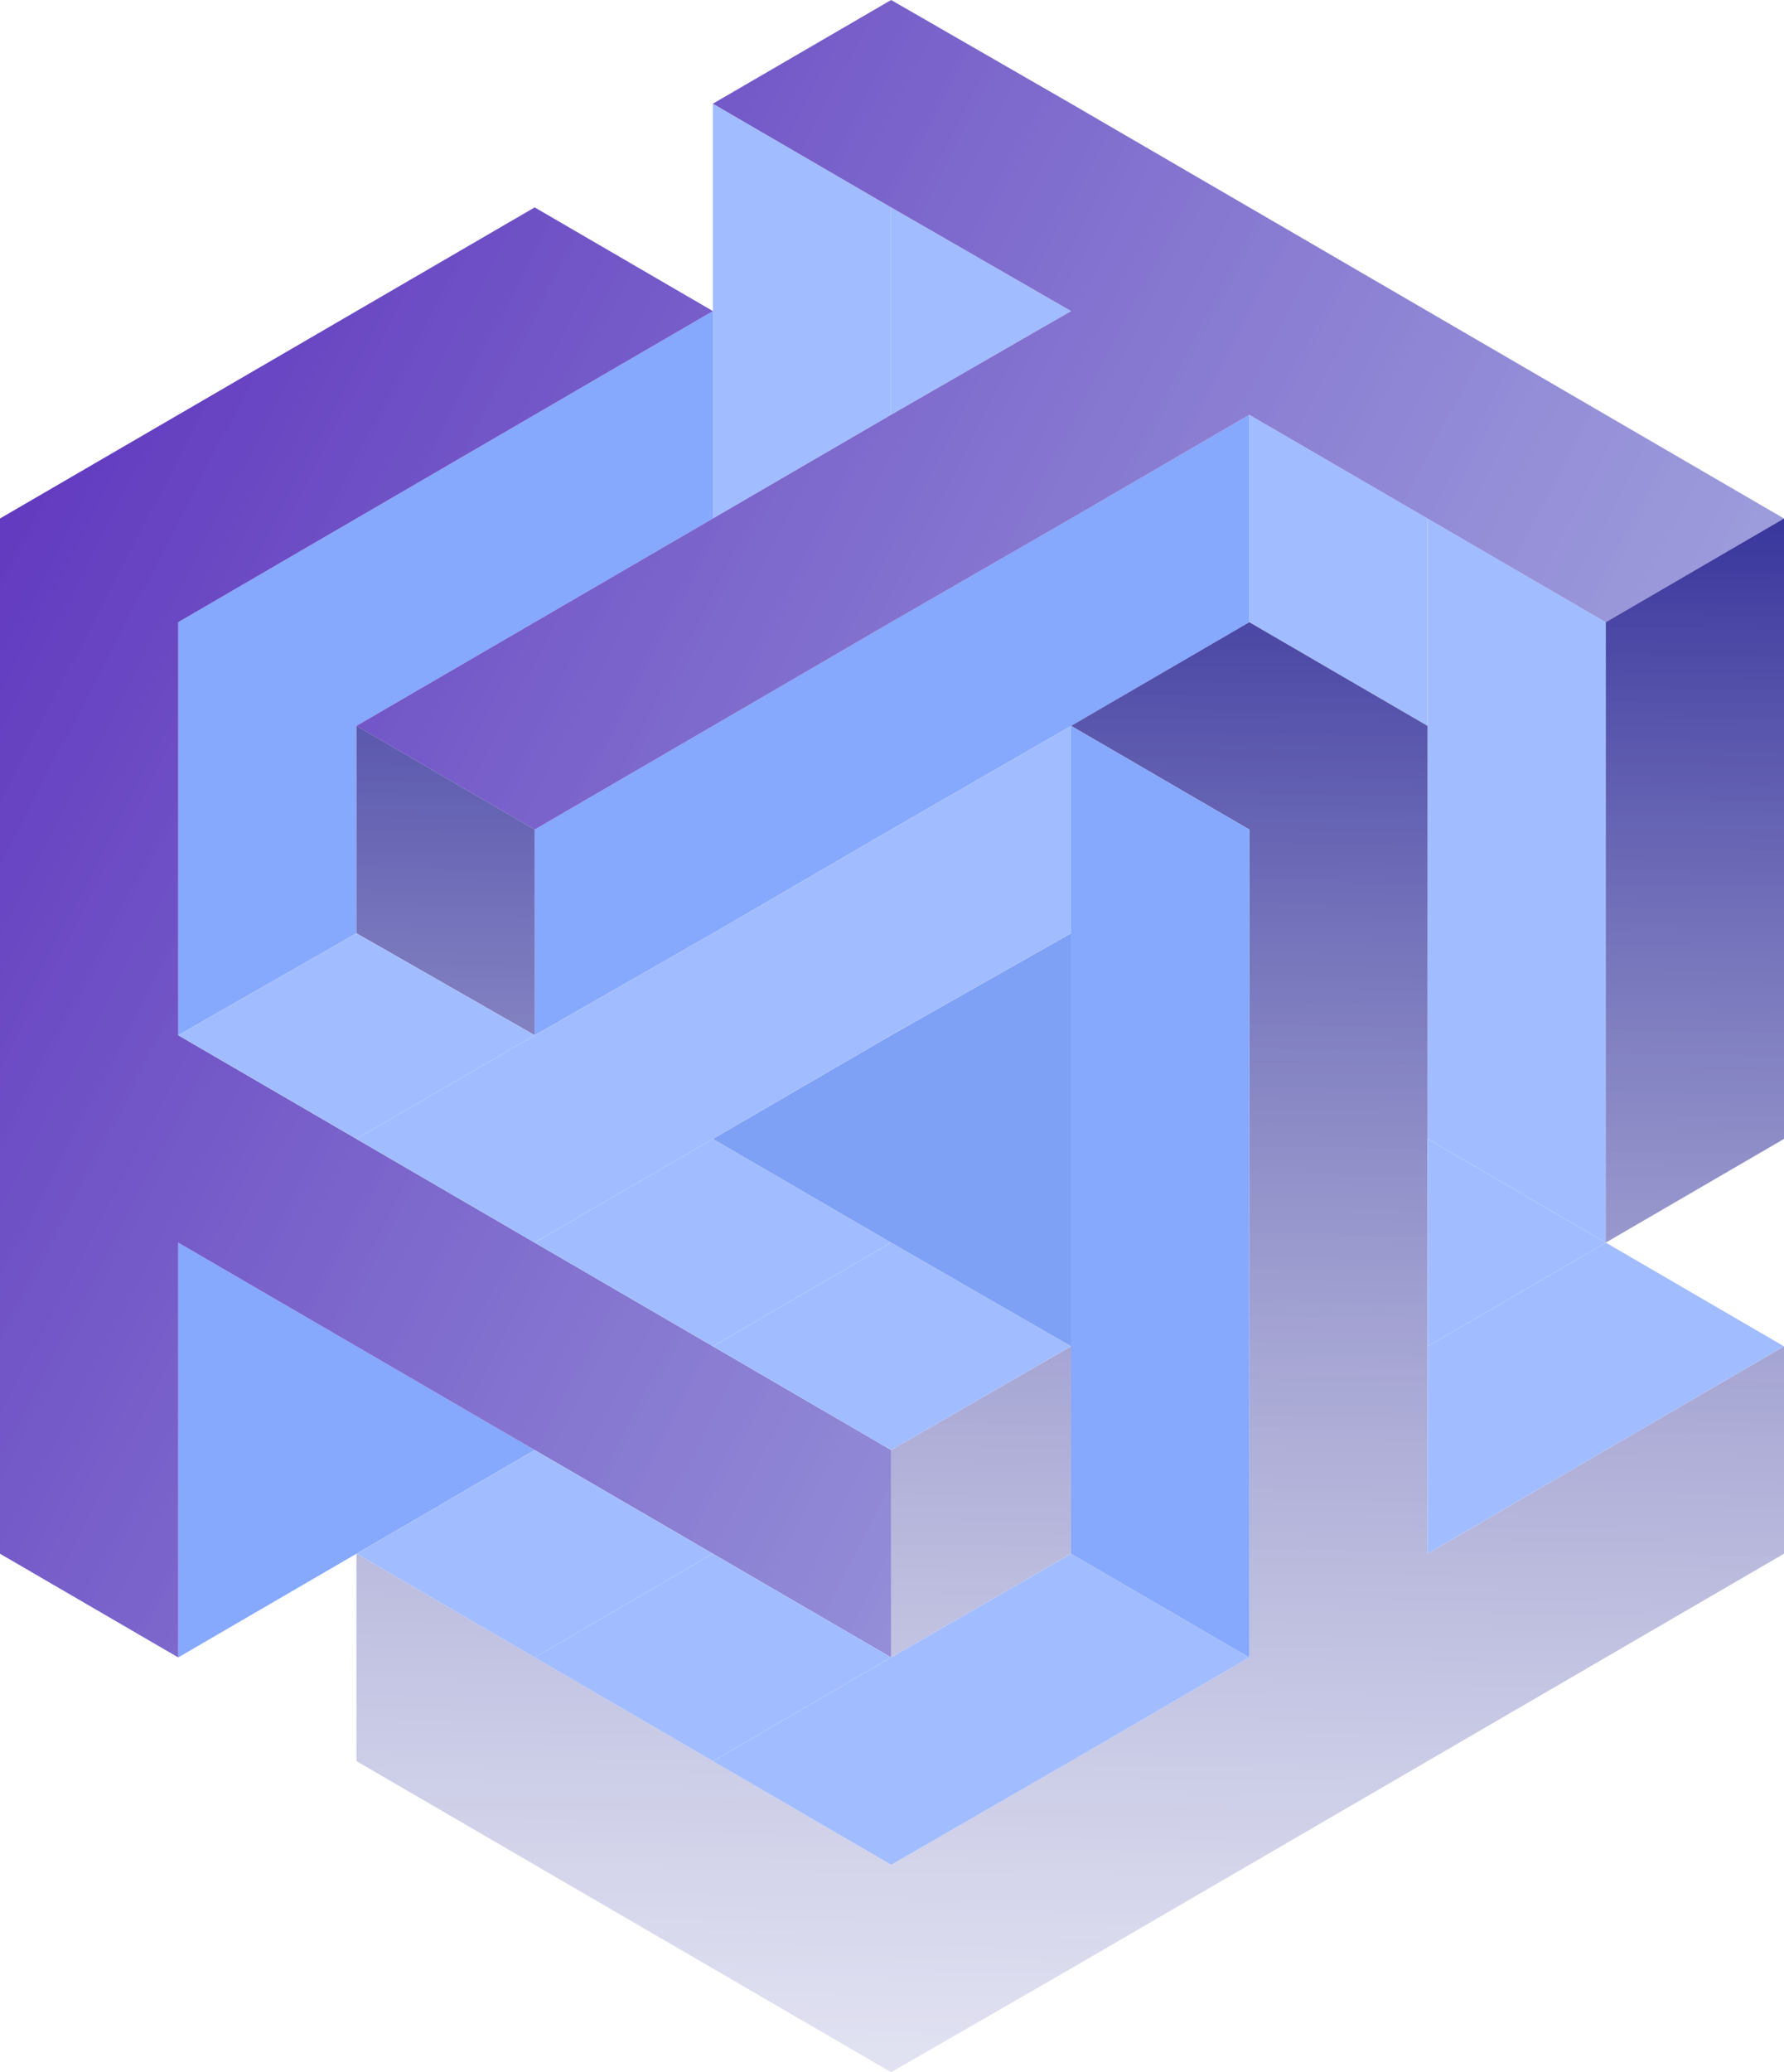 <svg width="87" height="101" viewBox="0 0 87 101" fill="none" xmlns="http://www.w3.org/2000/svg">
<path d="M17.383 65.62L8.691 60.566V70.674V80.783L17.383 75.728L26.074 70.674L17.383 65.62Z" fill="#86A8FD"/>
<path d="M34.766 85.837L26.074 80.783L34.766 75.729L26.074 80.783V90.891V80.783L34.766 85.837Z" fill="#1E1E1E"/>
<path d="M43.458 80.783L34.766 85.837L43.458 90.891L34.766 85.837L43.458 80.783Z" fill="#1E1E1E"/>
<path d="M17.383 45.489L8.691 50.457V60.566V50.457L17.383 55.511L8.691 50.457L17.383 45.489Z" fill="#1E1E1E"/>
<path d="M26.074 50.457L17.383 55.511V65.62V55.511L26.074 60.566L17.383 55.511L26.074 50.457Z" fill="#1E1E1E"/>
<path d="M34.766 55.511L26.074 60.566V70.674V60.566L34.766 65.62L26.074 60.566L34.766 55.511Z" fill="#1E1E1E"/>
<path d="M43.458 60.566L34.766 65.62L43.458 70.674L34.766 65.62L43.458 60.566Z" fill="#1E1E1E"/>
<path d="M26.074 30.326L17.383 35.38L26.074 30.326L34.766 25.271L26.074 30.326Z" fill="#1E1E1E"/>
<path d="M17.383 35.38L26.074 30.326L34.766 25.271V15.163L26.074 20.217L17.383 25.271L8.691 30.326V40.434V50.457L17.383 45.489V35.38Z" fill="#86A8FD"/>
<path d="M43.458 20.217V10.109L52.234 15.163L43.458 10.109L52.234 5.054L43.458 10.109V20.217Z" fill="#1E1E1E"/>
<path d="M52.234 15.163L60.925 10.108L52.234 15.163Z" fill="#1E1E1E"/>
<path d="M60.926 20.217L69.617 25.271L60.926 20.217L69.617 15.163L60.926 20.217Z" fill="#1E1E1E"/>
<path d="M34.766 45.489L43.457 40.434L52.234 35.38L60.925 30.326V20.217L52.234 25.271L43.457 30.326L34.766 35.38L26.074 40.434V50.457L34.766 45.489Z" fill="#86A8FD"/>
<path d="M69.617 35.38V25.271L78.309 30.326L69.617 25.271L78.309 20.217L69.617 25.271V35.38Z" fill="#1E1E1E"/>
<path d="M34.766 15.163V25.271L43.458 20.217V10.109L34.766 5.054V15.163Z" fill="#A2BDFF"/>
<path d="M52.234 15.163L43.458 10.108V20.217L52.234 15.163Z" fill="#A2BDFF"/>
<path d="M60.926 30.326L69.617 35.38V25.271L60.926 20.217V30.326Z" fill="#A2BDFF"/>
<path d="M69.617 25.271V35.38V45.489V55.511L78.309 60.566V50.457V40.434V30.326L69.617 25.271Z" fill="#A2BDFF"/>
<path d="M78.309 70.674L69.617 75.729L78.309 70.674Z" fill="#5E5E5E"/>
<path d="M60.925 80.783L52.234 85.837L60.925 80.783Z" fill="#5E5E5E"/>
<path d="M52.234 85.837L43.458 90.891L52.234 85.837Z" fill="#5E5E5E"/>
<path d="M43.458 50.457L34.766 55.511L43.458 50.457Z" fill="#5E5E5E"/>
<path d="M34.766 55.511L26.074 60.566L34.766 55.511Z" fill="#5E5E5E"/>
<path d="M52.234 35.38L60.925 30.326L52.234 35.38Z" fill="#5E5E5E"/>
<path d="M52.234 45.489L43.458 50.457L52.234 45.489V55.511V65.62V55.511V45.489V35.38L60.926 40.434L52.234 35.38V45.489Z" fill="#5E5E5E"/>
<path d="M26.074 20.217L17.383 25.271L26.074 20.217Z" fill="#5E5E5E"/>
<path d="M17.383 25.271L8.691 30.326L17.383 25.271Z" fill="#5E5E5E"/>
<path d="M60.925 20.217L52.234 25.271L60.925 20.217Z" fill="#5E5E5E"/>
<path d="M52.234 25.271L43.458 30.326L52.234 25.271Z" fill="#5E5E5E"/>
<path d="M43.458 30.326L34.766 35.38L43.458 30.326Z" fill="#5E5E5E"/>
<path d="M34.766 35.38L26.074 40.434L34.766 35.38Z" fill="#5E5E5E"/>
<path d="M52.234 65.62L43.458 60.566L34.766 65.62L43.458 60.566L52.234 65.62Z" fill="#939393"/>
<path fill-rule="evenodd" clip-rule="evenodd" d="M43.457 10.109L43.457 10.108L52.234 15.163L43.457 20.217L34.766 25.271L26.074 30.326L17.383 35.38L26.074 40.434L34.766 35.38L43.457 30.326L52.234 25.271L60.925 20.217L69.617 15.163L60.926 10.108L60.925 10.108L52.234 5.054L52.234 5.054L43.457 0L34.766 5.054L43.457 10.109ZM26.074 70.674L34.766 75.729L43.457 80.783V70.674L34.766 65.62L26.074 60.566L17.383 55.511L8.691 50.457V40.434V30.326L0 25.271V35.38V45.489V55.511V65.62V75.729L8.691 80.783V70.674V60.566L17.383 65.62L26.074 70.674ZM26.074 20.217L17.383 25.271L8.691 30.326L0 25.271L8.691 20.217L17.383 15.163L26.074 10.108L34.766 15.163L26.074 20.217ZM78.308 20.217L69.617 15.163L60.925 20.217L69.617 25.272L69.617 25.272L78.308 30.326L87 25.272L78.308 20.217L78.308 20.217Z" fill="url(#paint0_linear_223_2051)"/>
<path fill-rule="evenodd" clip-rule="evenodd" d="M78.308 30.326L87 25.271V35.38V45.489V55.511L78.308 60.566V50.457V40.434V30.326ZM69.617 65.62V55.511V45.488V35.38L69.617 35.38L69.617 35.38V35.38L69.617 35.38L60.925 30.326L52.234 35.38L60.925 40.434V50.457V60.566V70.674V80.783L52.234 85.837L43.457 90.891L34.766 85.837L26.074 80.783V90.891L34.766 95.946L43.457 101L52.234 95.946L60.925 90.891L69.617 85.837L78.308 80.783L87 75.728V65.62L78.308 70.674L69.617 75.728V65.62ZM43.457 80.783L52.234 75.729V65.62L43.457 70.674V80.783ZM26.074 50.457V40.434L17.383 35.38V45.488L26.074 50.457ZM17.383 75.728L26.074 80.783V90.891L17.383 85.837V75.728Z" fill="url(#paint1_linear_223_2051)"/>
<path d="M34.766 75.729L26.074 70.674L17.383 75.729L26.074 80.783L34.766 75.729Z" fill="#A2BDFF"/>
<path d="M34.766 75.729L26.074 80.783L34.766 85.837L43.457 80.783L34.766 75.729Z" fill="#A2BDFF"/>
<path d="M43.458 80.783L34.766 85.837L43.458 90.891L52.234 85.837L60.926 80.783L52.234 75.729L43.458 80.783Z" fill="#A2BDFF"/>
<path d="M17.383 45.489L8.691 50.457L17.383 55.511L26.074 50.457L17.383 45.489Z" fill="#A2BDFF"/>
<path d="M43.457 60.566L34.766 55.511L26.074 60.566L34.766 65.62L43.457 60.566Z" fill="#A2BDFF"/>
<path d="M52.234 65.62L43.458 60.566L34.766 65.62L43.458 70.674L52.234 65.62Z" fill="#A2BDFF"/>
<path d="M69.617 55.511V65.62L78.309 60.566L69.617 55.511Z" fill="#A2BDFF"/>
<path d="M78.309 60.566L69.617 65.62V75.728L78.309 70.674L87 65.62L78.309 60.566Z" fill="#A2BDFF"/>
<path d="M43.458 60.566L52.234 65.62V55.511V45.489L43.458 50.457L34.766 55.511L43.458 60.566Z" fill="#7EA0F5"/>
<path d="M60.925 40.434L52.234 35.38V45.489V55.511V65.62V75.729L60.925 80.783V70.674V60.566V50.457V40.434Z" fill="#86A8FD"/>
<path d="M43.457 50.457L52.234 45.489V35.38L43.457 40.434L34.766 45.489L26.074 50.457L17.383 55.511L26.074 60.566L34.766 55.511L43.457 50.457Z" fill="#A2BDFF"/>
<defs>
<linearGradient id="paint0_linear_223_2051" x1="-11" y1="15" x2="104" y2="75" gradientUnits="userSpaceOnUse">
<stop stop-color="#5524B9"/>
<stop offset="1" stop-color="#90A3DA" stop-opacity="0.67"/>
</linearGradient>
<linearGradient id="paint1_linear_223_2051" x1="64" y1="10.5" x2="62.5" y2="116.5" gradientUnits="userSpaceOnUse">
<stop stop-color="#090484"/>
<stop offset="1" stop-color="#D2D5EC" stop-opacity="0.3"/>
</linearGradient>
</defs>
</svg>
